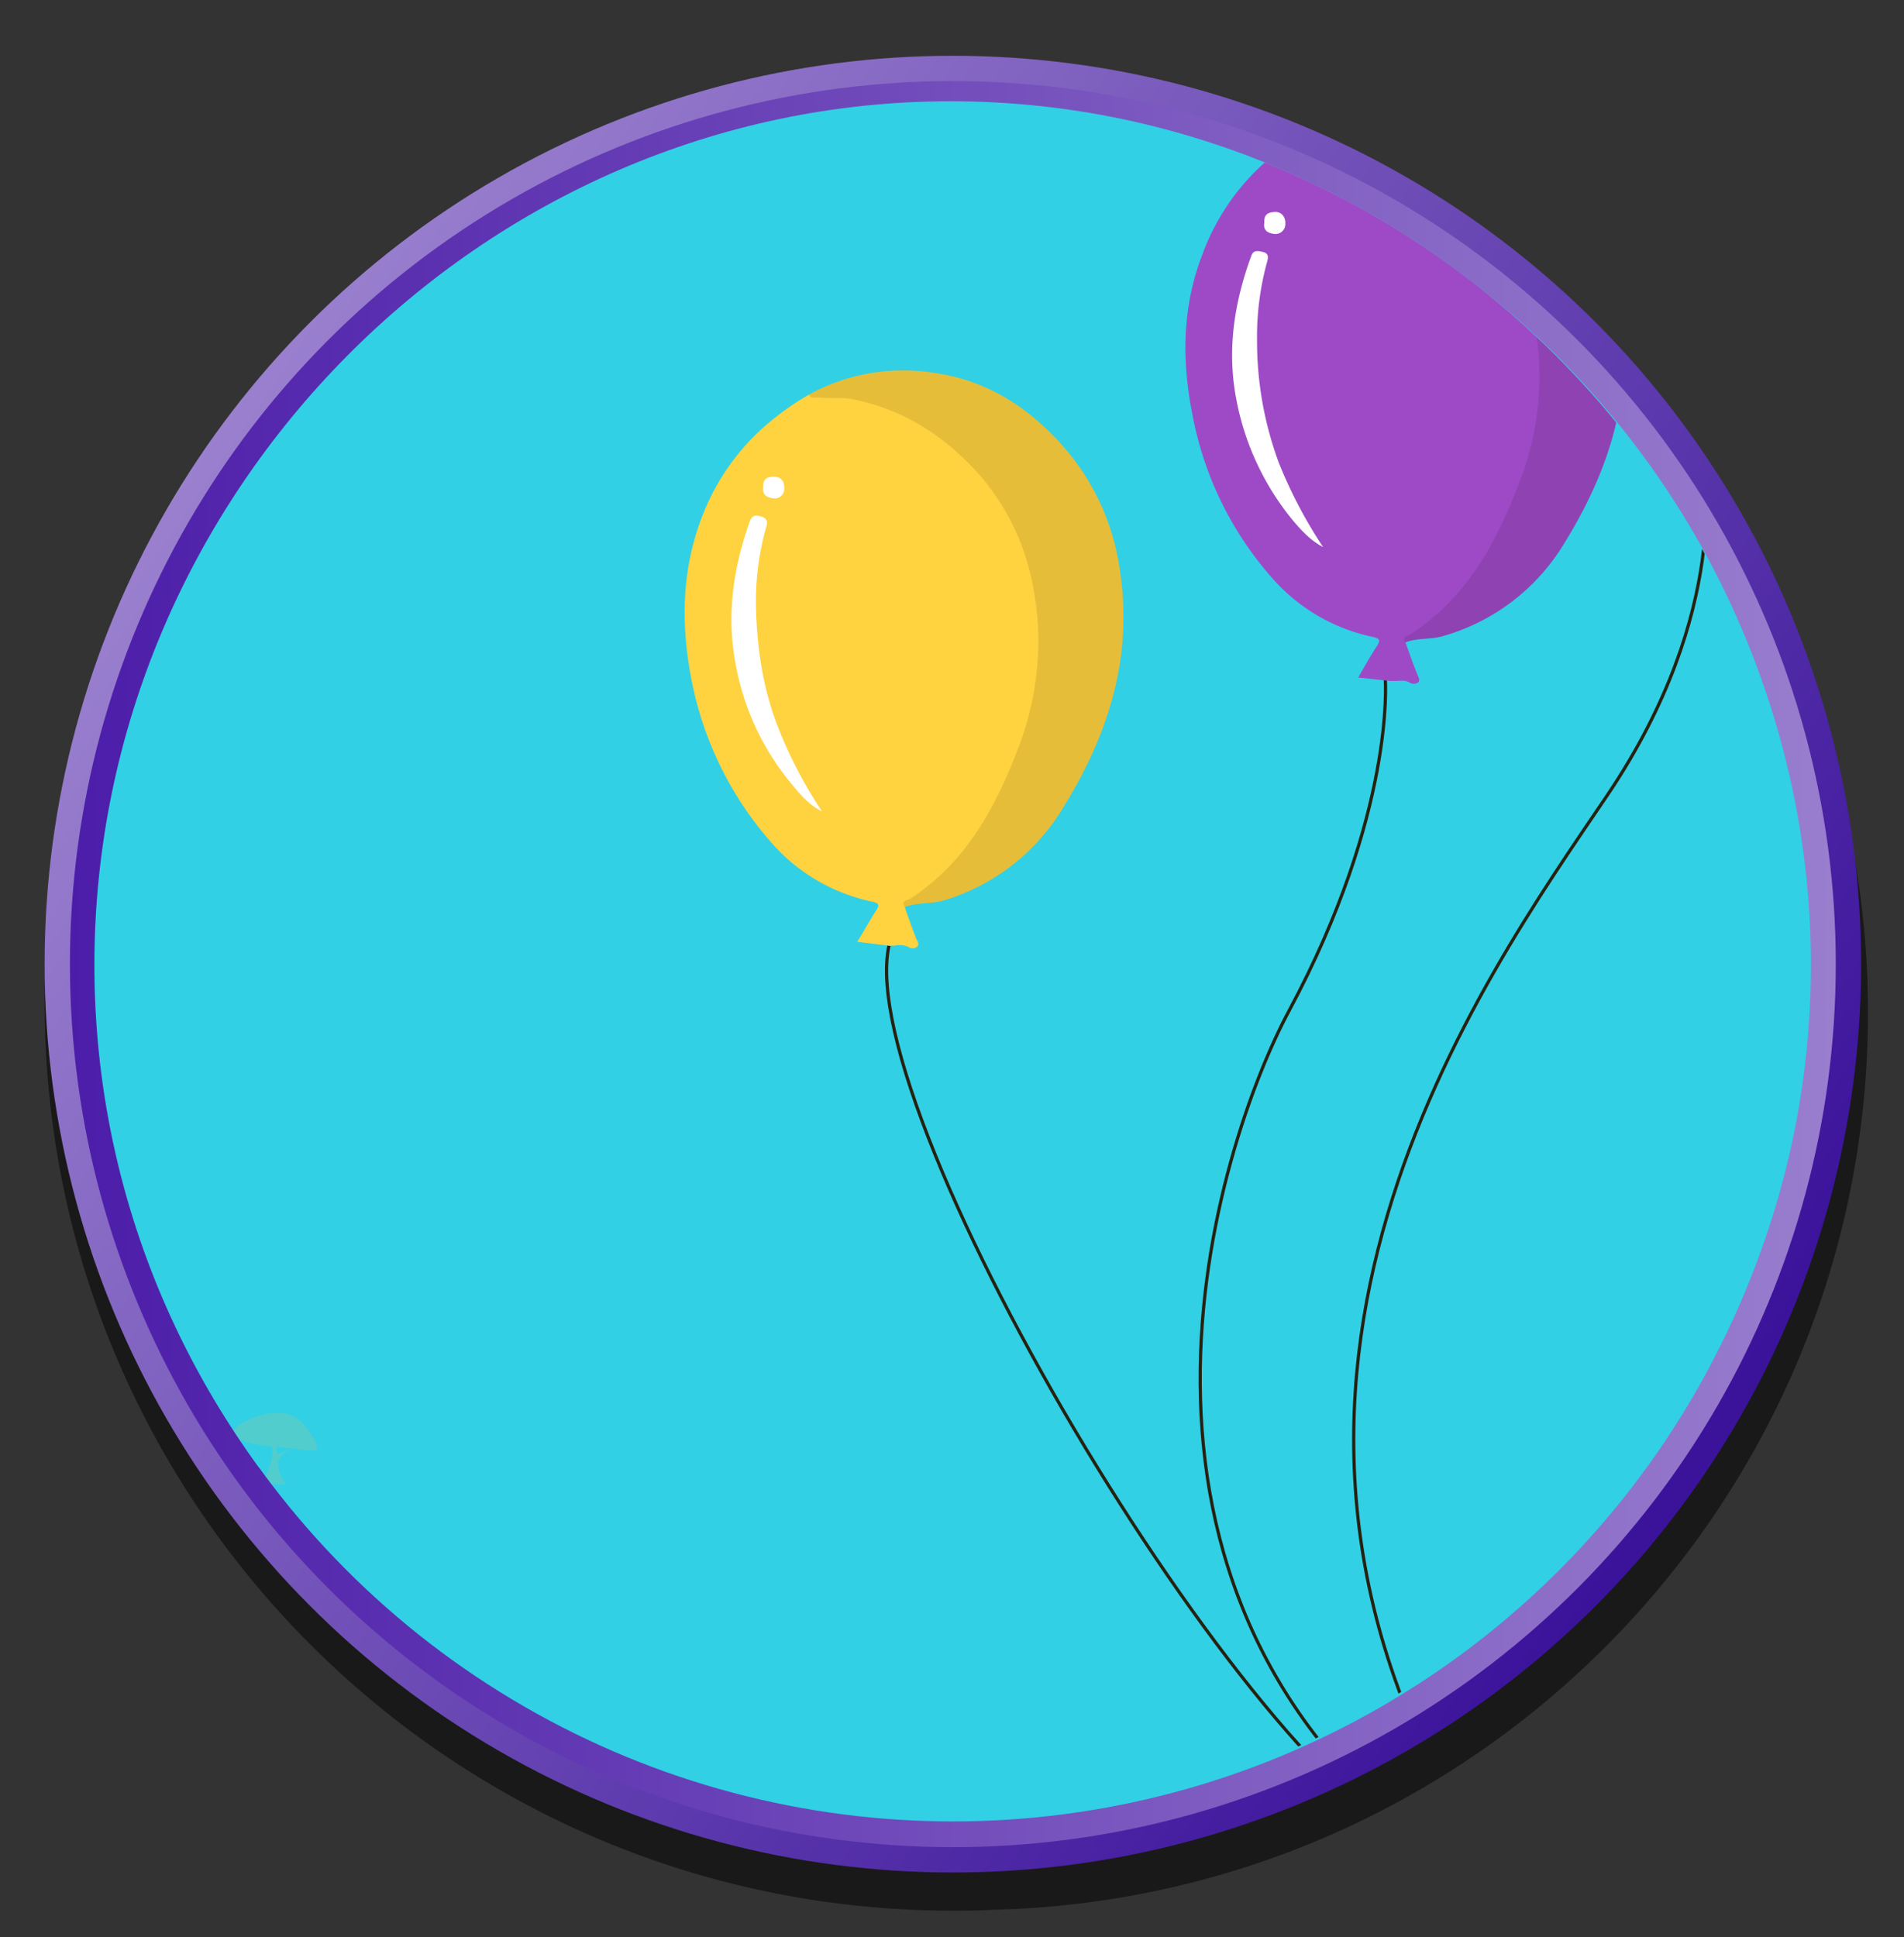 <svg id="SB39_Interactive_Icon_12_F1" xmlns="http://www.w3.org/2000/svg" xmlns:xlink="http://www.w3.org/1999/xlink" viewBox="0 0 443.8 451.5"><rect x="0" y="0" width="443.8" height="451.5" fill="#333333" stroke="none"/><defs><style>.cls-1,.cls-10{fill:none;}.cls-2{opacity:0.5;}.cls-3{fill:url(#linear-gradient);}.cls-4,.cls-6{fill:#31d0e5;}.cls-10,.cls-4{stroke-miterlimit:10;}.cls-4{stroke-width:6px;stroke:url(#linear-gradient-2);}.cls-5{clip-path:url(#clip-path);}.cls-7{opacity:0.14;}.cls-8{opacity:0.45;}.cls-9{fill:#77c9b0;}.cls-10{stroke:#262211;stroke-width:0.75px;}.cls-11{fill:#ffd23f;}.cls-12{opacity:0.1;}.cls-13{fill:#fff;}.cls-14{fill:#e53963;}.cls-15{fill:#9e4ac6;}</style><linearGradient id="linear-gradient" x1="43.4" y1="102.28" x2="392.67" y2="341.6" gradientUnits="userSpaceOnUse"><stop offset="0" stop-color="#9b81cf"/><stop offset="1" stop-color="#3b139b"/></linearGradient><linearGradient id="linear-gradient-2" x1="16.34" y1="224.74" x2="427.91" y2="224.74" gradientUnits="userSpaceOnUse"><stop offset="0" stop-color="#4c1da9"/><stop offset="1" stop-color="#997ece"/></linearGradient><clipPath id="clip-path"><path class="cls-1" d="M221.6,424.3C112.5,424.3,22,335,22,224.9S112.5,23.6,221.6,23.6s200.5,91.3,200.5,201.3S330.7,424.3,221.6,424.3Z"/></clipPath></defs><g id="Layer_1" data-name="Layer 1"><path class="cls-2" d="M435.4,236a208.4,208.4,0,0,0-25.5-100A211.5,211.5,0,0,0,222.1,22C105.2,22,10.4,116.8,10.4,233.7s94.8,211.6,211.7,211.6c3,0,6,0,8.9-.2C344.3,442.6,435.4,349.9,435.4,236Z"/><circle class="cls-3" cx="222.1" cy="224.7" r="211.7"/><circle class="cls-4" cx="222.1" cy="224.7" r="202.8"/><g class="cls-5"><path class="cls-6" d="M444.8,198.7c0,106.9-100,193.6-223.3,193.6S-12.7,315-12.7,208.1,98.2,5.1,221.5,5.1,444.8,91.8,444.8,198.7Z"/><ellipse class="cls-7" cx="176.5" cy="434.8" rx="39.5" ry="9.3" transform="translate(-37.4 17.1) rotate(-5)"/><ellipse class="cls-7" cx="344.8" cy="440.1" rx="39.5" ry="9.5" transform="translate(-66.3 61.2) rotate(-9.3)"/><ellipse class="cls-7" cx="117.2" cy="414.1" rx="23.9" ry="6.4" transform="matrix(0.99, -0.13, 0.13, 0.99, -51.64, 18.24)"/><g class="cls-8"><path class="cls-9" d="M56.6,331.6s9.9-6,15,1.3,2,5-8.2,4.2S52.9,333.2,56.6,331.6Z"/><path class="cls-9" d="M60.9,345.9s3.3-5.5,2.5-8.8.9-1.6.9-1.6l.3,3.4,3.5-1.3s-3.9,1.5-3.2,4.3a9.9,9.9,0,0,0,1.9,4.1Z"/></g><g id="_004" data-name="004"><path class="cls-10" d="M322.9,158.5s2.3,30.9-22.4,77c-16.9,31.5-50.2,134.6,35.3,197.2"/><path class="cls-10" d="M397,108.5s6.8,33.7-22.4,76.9S278,321.6,342.7,428.1"/><path class="cls-10" d="M335.8,432.7c-40.7-11.3-137.3-172.1-128.6-212.3"/><path class="cls-11" d="M260.9,132.1a54.8,54.8,0,0,0-13.4-28.4c-8-9-17.7-15.1-29.8-16.8A45.6,45.6,0,0,0,188.5,92a65.8,65.8,0,0,0-8.8,6.1,53.4,53.4,0,0,0-16.2,22.7c-4.6,12.1-4.8,24.7-2.4,37.2a80.5,80.5,0,0,0,18.8,38.5,42.8,42.8,0,0,0,23.2,13.6c1.9.4,2,.8,1,2.3s-2.8,4.7-4.3,7.1l7.4.9h1.3a5.4,5.4,0,0,1,3.3.3,1.5,1.5,0,0,0,2-.1c.6-.6,0-1.3-.3-2-.9-2.4-1.8-4.8-2.6-7.2,2.8-1.1,5.9-.7,8.9-1.5a48.7,48.7,0,0,0,27.9-21.5C258.4,171.2,264.3,152.8,260.9,132.1Zm-69.3,57"/><path class="cls-12" d="M210.9,211.4c-1-1.5.6-1.6,1.2-1.9,12.8-8.3,19.8-20.9,25.1-34.8a69.5,69.5,0,0,0,4.8-27.4c-.6-14.8-5.2-27.9-15.7-38.8-7.8-8-16.9-13.4-27.8-15.5-2.3-.4-4.6-.1-6.8-.3s-2.3.4-3.2-.7a45.6,45.6,0,0,1,29.2-5.1c12.1,1.7,21.8,7.8,29.8,16.8a54.8,54.8,0,0,1,13.4,28.4c3.4,20.7-2.5,39.1-13.2,56.3a48.7,48.7,0,0,1-27.9,21.5C216.8,210.7,213.7,210.3,210.9,211.4Z"/><path class="cls-13" d="M191.6,189.1c-2.9-1.4-5.1-3.9-7.1-6.4a60.4,60.4,0,0,1-13.1-28.3c-2.1-11.4-.4-22.3,3.4-33,.6-1.4,1.4-1.4,2.7-1s1.5,1.2,1.1,2.4a63.5,63.5,0,0,0-2.4,18.3c.2,9.7,1.6,19.4,5.2,28.5A103.4,103.4,0,0,0,191.6,189.1Z"/><path class="cls-13" d="M177.9,113.5c-.1-1.8.8-2.4,2.5-2.4s2.5,1.2,2.4,2.7a2.2,2.2,0,0,1-2.7,2.3C178.7,116,177.6,115.2,177.9,113.5Z"/><path class="cls-14" d="M450.9,20.3A55.4,55.4,0,0,0,437.6-8.1c-8.1-9-17.7-15.1-29.9-16.8a45.7,45.7,0,0,0-29.2,5.1,65.8,65.8,0,0,0-8.8,6.1A53.2,53.2,0,0,0,353.6,9c-4.7,12.2-4.9,24.7-2.4,37.2a79.5,79.5,0,0,0,18.7,38.5,42.8,42.8,0,0,0,23.2,13.6c2,.4,2,.8,1,2.3l-4.2,7.1,7.4.9h1.2c1.2,0,2.3-.3,3.4.3a1.5,1.5,0,0,0,2-.1c.6-.6,0-1.3-.3-2-1-2.3-1.8-4.8-2.7-7.2,2.9-1.1,6-.6,8.9-1.5a49.2,49.2,0,0,0,28-21.4C448.5,59.4,454.4,41.1,450.9,20.3Z"/><path class="cls-12" d="M400.9,99.6c-1-1.5.7-1.6,1.2-1.9,12.8-8.3,19.8-20.9,25.1-34.8a67.9,67.9,0,0,0,4.9-27.4c-.6-14.8-5.3-27.9-15.7-38.7-7.9-8.1-16.9-13.5-27.9-15.6-2.2-.4-4.5-.1-6.8-.3s-2.3.4-3.2-.7a45.7,45.7,0,0,1,29.2-5.1c12.2,1.7,21.8,7.8,29.9,16.8a55.4,55.4,0,0,1,13.3,28.4c3.5,20.8-2.4,39.1-13.1,56.4a49.2,49.2,0,0,1-28,21.4C406.9,99,403.8,98.5,400.9,99.6Z"/><path class="cls-13" d="M381.7,77.3c-2.9-1.4-5.1-3.9-7.2-6.4a62.5,62.5,0,0,1-13.1-28.3c-2.1-11.4-.4-22.3,3.5-33,.5-1.4,1.3-1.4,2.7-1s1.4,1.2,1.1,2.4a63.5,63.5,0,0,0-2.4,18.3,81.6,81.6,0,0,0,5.1,28.5A103.9,103.9,0,0,0,381.7,77.3Z"/><path class="cls-13" d="M368,1.7c-.1-1.8.8-2.3,2.4-2.4s2.6,1.2,2.5,2.8a2.3,2.3,0,0,1-2.7,2.3C368.7,4.2,367.7,3.4,368,1.7Z"/><path class="cls-15" d="M377.6,70.4A55.4,55.4,0,0,0,364.3,42c-8.1-8.9-17.7-15.1-29.9-16.8a45.7,45.7,0,0,0-29.2,5.2,57.7,57.7,0,0,0-8.8,6.1,53.2,53.2,0,0,0-16.1,22.7c-4.7,12.1-4.9,24.6-2.4,37.2a79.6,79.6,0,0,0,18.7,38.4,42.8,42.8,0,0,0,23.2,13.6c2,.4,2,.9,1,2.4s-2.8,4.6-4.2,7.1l7.4.8h1.2c1.1,0,2.3-.3,3.4.4a1.8,1.8,0,0,0,2-.1c.5-.7-.1-1.3-.3-2-1-2.4-1.8-4.8-2.7-7.3,2.9-1.1,6-.6,8.9-1.5a48.4,48.4,0,0,0,28-21.4C375.2,109.6,381.1,91.2,377.6,70.4Zm-69.2,57.1"/><path class="cls-12" d="M327.6,149.7c-1-1.5.7-1.6,1.2-1.9,12.8-8.3,19.8-20.9,25.1-34.8a67.9,67.9,0,0,0,4.9-27.4c-.6-14.8-5.3-27.9-15.8-38.7-7.8-8.1-16.8-13.5-27.8-15.6-2.2-.4-4.5-.1-6.8-.3s-2.3.5-3.2-.6a45.7,45.7,0,0,1,29.2-5.2c12.2,1.7,21.8,7.9,29.9,16.8a55.4,55.4,0,0,1,13.3,28.4c3.5,20.8-2.4,39.2-13.1,56.4a48.4,48.4,0,0,1-28,21.4C333.6,149.1,330.5,148.6,327.6,149.7Z"/><path class="cls-13" d="M308.4,127.5c-2.9-1.5-5.1-3.9-7.2-6.4a62.8,62.8,0,0,1-13.1-28.4c-2.1-11.3-.4-22.2,3.5-32.9.5-1.5,1.3-1.4,2.7-1.1s1.4,1.2,1,2.5A65.9,65.9,0,0,0,293,79.4a81.6,81.6,0,0,0,5.1,28.5A107.9,107.9,0,0,0,308.4,127.5Z"/><path class="cls-13" d="M294.7,51.9c-.1-1.9.8-2.4,2.4-2.5s2.6,1.2,2.5,2.8a2.3,2.3,0,0,1-2.7,2.3C295.4,54.3,294.4,53.6,294.7,51.9Z"/></g></g></g></svg>